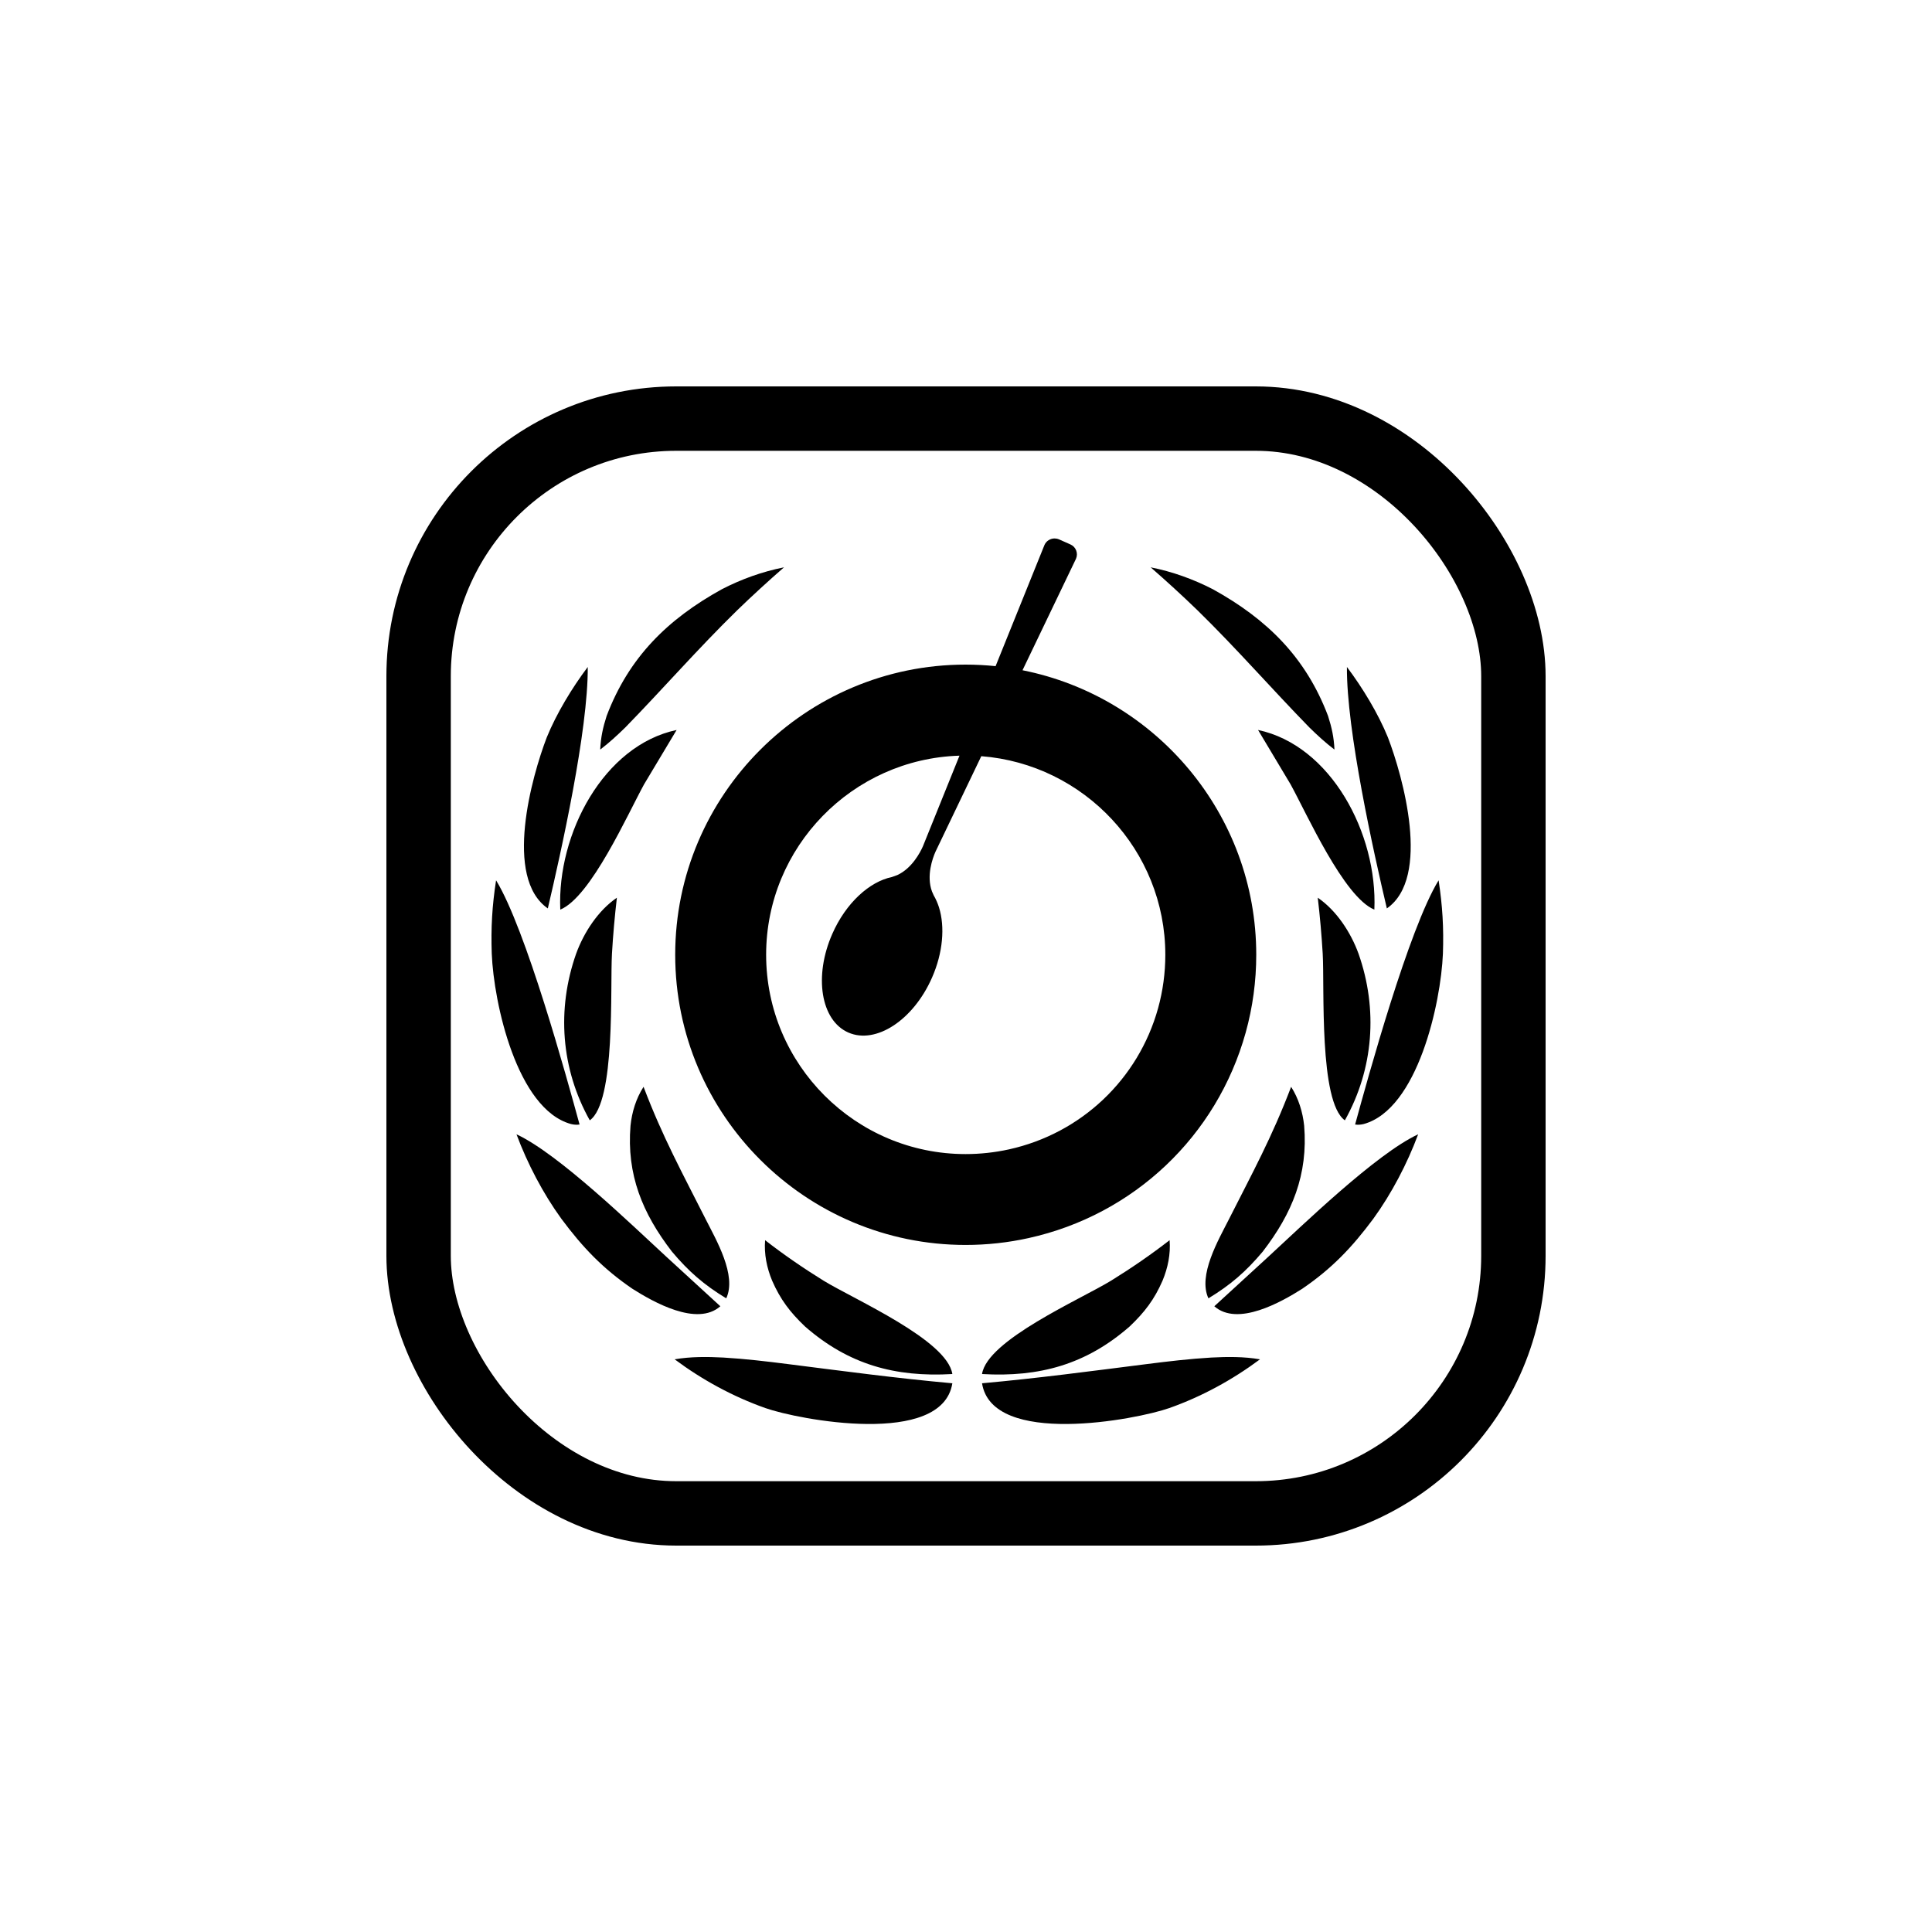 <svg xmlns="http://www.w3.org/2000/svg" width="60" height="60" viewBox="0 0 60 60">
  <g id="Icon-/-Eaternity" fill="none" fill-rule="evenodd" stroke="none" stroke-width="1">
    <rect id="Rectangle" width="60" height="60" x="0" y="0"/>
    <g id="Page-1" transform="translate(12 12)">
      <g id="Group-10" fill="#000" transform="translate(3.248 5.547)">
        <path id="Fill-6" d="M7.64,1.412 C6.422,2.603 5.351,3.835 4.174,5.042 C3.92,5.29 3.674,5.517 3.392,5.732 C3.409,5.354 3.476,5.046 3.592,4.686 C4.282,2.867 5.484,1.683 7.17,0.752 C7.777,0.439 8.428,0.204 9.1,0.072 C8.602,0.506 8.115,0.952 7.64,1.412 M1.765,10.665 C0.385,9.708 1.268,6.563 1.732,5.354 C2.032,4.616 2.52,3.81 3.005,3.167 C3.02,5.129 2.176,8.918 1.765,10.665 M2.751,17.376 C2.655,17.389 2.579,17.383 2.485,17.361 C0.805,16.9 0.086,13.603 0.024,12.072 C-0.004,11.27 0.035,10.586 0.158,9.792 C1.081,11.298 2.347,15.899 2.751,17.376 M5.447,21.483 C6.005,21.997 6.564,22.509 7.123,23.02 C6.398,23.66 5.041,22.888 4.392,22.477 C3.473,21.849 2.848,21.194 2.185,20.302 C1.618,19.52 1.132,18.591 0.792,17.68 C2.099,18.284 4.407,20.528 5.447,21.483 M7.219,24.613 C7.894,24.653 8.553,24.731 9.224,24.816 C10.938,25.033 12.602,25.257 14.328,25.412 C14.014,27.397 9.538,26.542 8.519,26.181 C7.511,25.824 6.561,25.306 5.704,24.668 C6.195,24.582 6.722,24.587 7.219,24.613 M2.152,10.702 C3.103,10.313 4.254,7.719 4.756,6.808 L5.765,5.123 C3.501,5.603 2.05,8.342 2.152,10.702 M3.068,17.246 C3.878,16.673 3.697,13.11 3.757,12.072 C3.791,11.485 3.842,10.915 3.91,10.332 C3.327,10.73 2.882,11.416 2.644,12.072 C2.036,13.798 2.174,15.65 3.068,17.246 M5.619,21.322 C6.137,21.939 6.616,22.356 7.306,22.774 C7.64,22.062 6.992,20.958 6.674,20.329 C5.928,18.852 5.335,17.775 4.738,16.205 C4.505,16.568 4.377,16.988 4.333,17.413 C4.209,18.932 4.703,20.133 5.619,21.322 M8.731,22.225 C8.986,22.809 9.289,23.207 9.75,23.646 C11.102,24.829 12.55,25.229 14.328,25.125 C14.168,24.067 11.281,22.809 10.326,22.224 C9.7,21.836 9.094,21.42 8.513,20.968 C8.478,21.397 8.566,21.828 8.731,22.225"/>
        <path id="Fill-8" d="M21.947,1.412 C23.164,2.603 24.236,3.835 25.413,5.042 C25.667,5.29 25.912,5.517 26.195,5.732 C26.178,5.354 26.111,5.046 25.995,4.686 C25.305,2.867 24.103,1.683 22.418,0.752 C21.809,0.439 21.158,0.204 20.487,0.072 C20.985,0.506 21.472,0.952 21.947,1.412 M27.822,10.665 C29.201,9.708 28.319,6.563 27.855,5.354 C27.555,4.616 27.067,3.81 26.582,3.167 C26.566,5.129 27.41,8.918 27.822,10.665 M26.836,17.376 C26.932,17.389 27.007,17.383 27.102,17.361 C28.781,16.9 29.5,13.603 29.563,12.072 C29.591,11.27 29.551,10.586 29.429,9.792 C28.505,11.298 27.24,15.899 26.836,17.376 M24.14,21.483 C23.582,21.997 23.022,22.509 22.464,23.02 C23.188,23.66 24.546,22.888 25.194,22.477 C26.114,21.849 26.739,21.194 27.402,20.302 C27.969,19.52 28.455,18.591 28.794,17.68 C27.488,18.284 25.179,20.528 24.14,21.483 M22.368,24.613 C21.692,24.653 21.034,24.731 20.363,24.816 C18.649,25.033 16.975,25.257 15.25,25.412 C15.564,27.397 20.049,26.542 21.068,26.181 C22.075,25.824 23.025,25.306 23.882,24.668 C23.391,24.582 22.865,24.587 22.368,24.613 M27.434,10.702 C26.484,10.313 25.333,7.719 24.83,6.808 L23.822,5.123 C26.086,5.603 27.536,8.342 27.434,10.702 M26.518,17.246 C25.709,16.673 25.89,13.11 25.83,12.072 C25.795,11.485 25.745,10.915 25.676,10.332 C26.26,10.73 26.705,11.416 26.943,12.072 C27.55,13.798 27.412,15.65 26.518,17.246 M23.968,21.322 C23.45,21.939 22.971,22.356 22.281,22.774 C21.947,22.062 22.594,20.958 22.912,20.329 C23.659,18.852 24.252,17.775 24.849,16.205 C25.081,16.568 25.209,16.988 25.254,17.413 C25.378,18.932 24.883,20.133 23.968,21.322 M20.856,22.225 C20.602,22.809 20.298,23.207 19.836,23.646 C18.484,24.829 17.029,25.229 15.25,25.125 C15.41,24.067 18.304,22.809 19.26,22.224 C19.887,21.836 20.493,21.42 21.075,20.968 C21.11,21.397 21.021,21.828 20.856,22.225"/>
      </g>
      <path id="Fill-11" fill="#000" d="M20.437,4.925 L18.919,8.688 C18.612,8.657 18.302,8.64 17.987,8.64 L17.987,8.64 C13.015,8.64 8.969,12.683 8.969,17.651 L8.969,17.651 C8.969,22.621 13.015,26.663 17.987,26.663 L17.987,26.663 C18.647,26.663 19.306,26.591 19.942,26.45 L19.942,26.45 C23.208,25.731 25.792,23.285 26.686,20.067 L26.686,20.067 C26.904,19.285 27.014,18.47 27.014,17.651 L27.014,17.651 C27.014,13.287 23.889,9.637 19.755,8.815 L19.755,8.815 L21.416,5.353 C21.491,5.182 21.414,4.982 21.241,4.907 L21.241,4.907 L20.887,4.75 C20.842,4.731 20.796,4.722 20.751,4.722 L20.751,4.722 C20.619,4.722 20.493,4.798 20.437,4.925 M11.793,17.651 C11.793,14.303 14.47,11.569 17.798,11.468 L17.798,11.468 L16.661,14.285 C16.58,14.469 16.322,14.967 15.867,15.176 L15.867,15.176 C15.857,15.18 15.711,15.233 15.698,15.237 L15.698,15.237 C15.001,15.381 14.269,16.044 13.848,17.002 L13.848,17.002 C13.268,18.318 13.491,19.69 14.345,20.066 L14.345,20.066 C15.201,20.442 16.364,19.681 16.943,18.365 L16.943,18.365 C17.288,17.583 17.349,16.782 17.162,16.181 L17.162,16.181 C17.119,16.046 17.064,15.92 16.997,15.806 L16.997,15.806 C16.991,15.796 16.955,15.715 16.944,15.686 L16.944,15.686 C16.762,15.198 16.966,14.646 17.05,14.456 L17.05,14.456 L18.475,11.484 C21.668,11.733 24.19,14.404 24.19,17.651 L24.19,17.651 C24.19,18.216 24.114,18.775 23.965,19.313 L23.965,19.313 C23.35,21.522 21.577,23.2 19.333,23.695 L19.333,23.695 C18.895,23.791 18.443,23.841 17.987,23.841 L17.987,23.841 C14.572,23.841 11.793,21.064 11.793,17.651"/>
      <g id="Group" stroke="#000" stroke-width="2">
        <rect id="Rectangle-2" width="34" height="34" x="1" y="1" rx="8"/>
      </g>
    </g>
  </g>
</svg>
